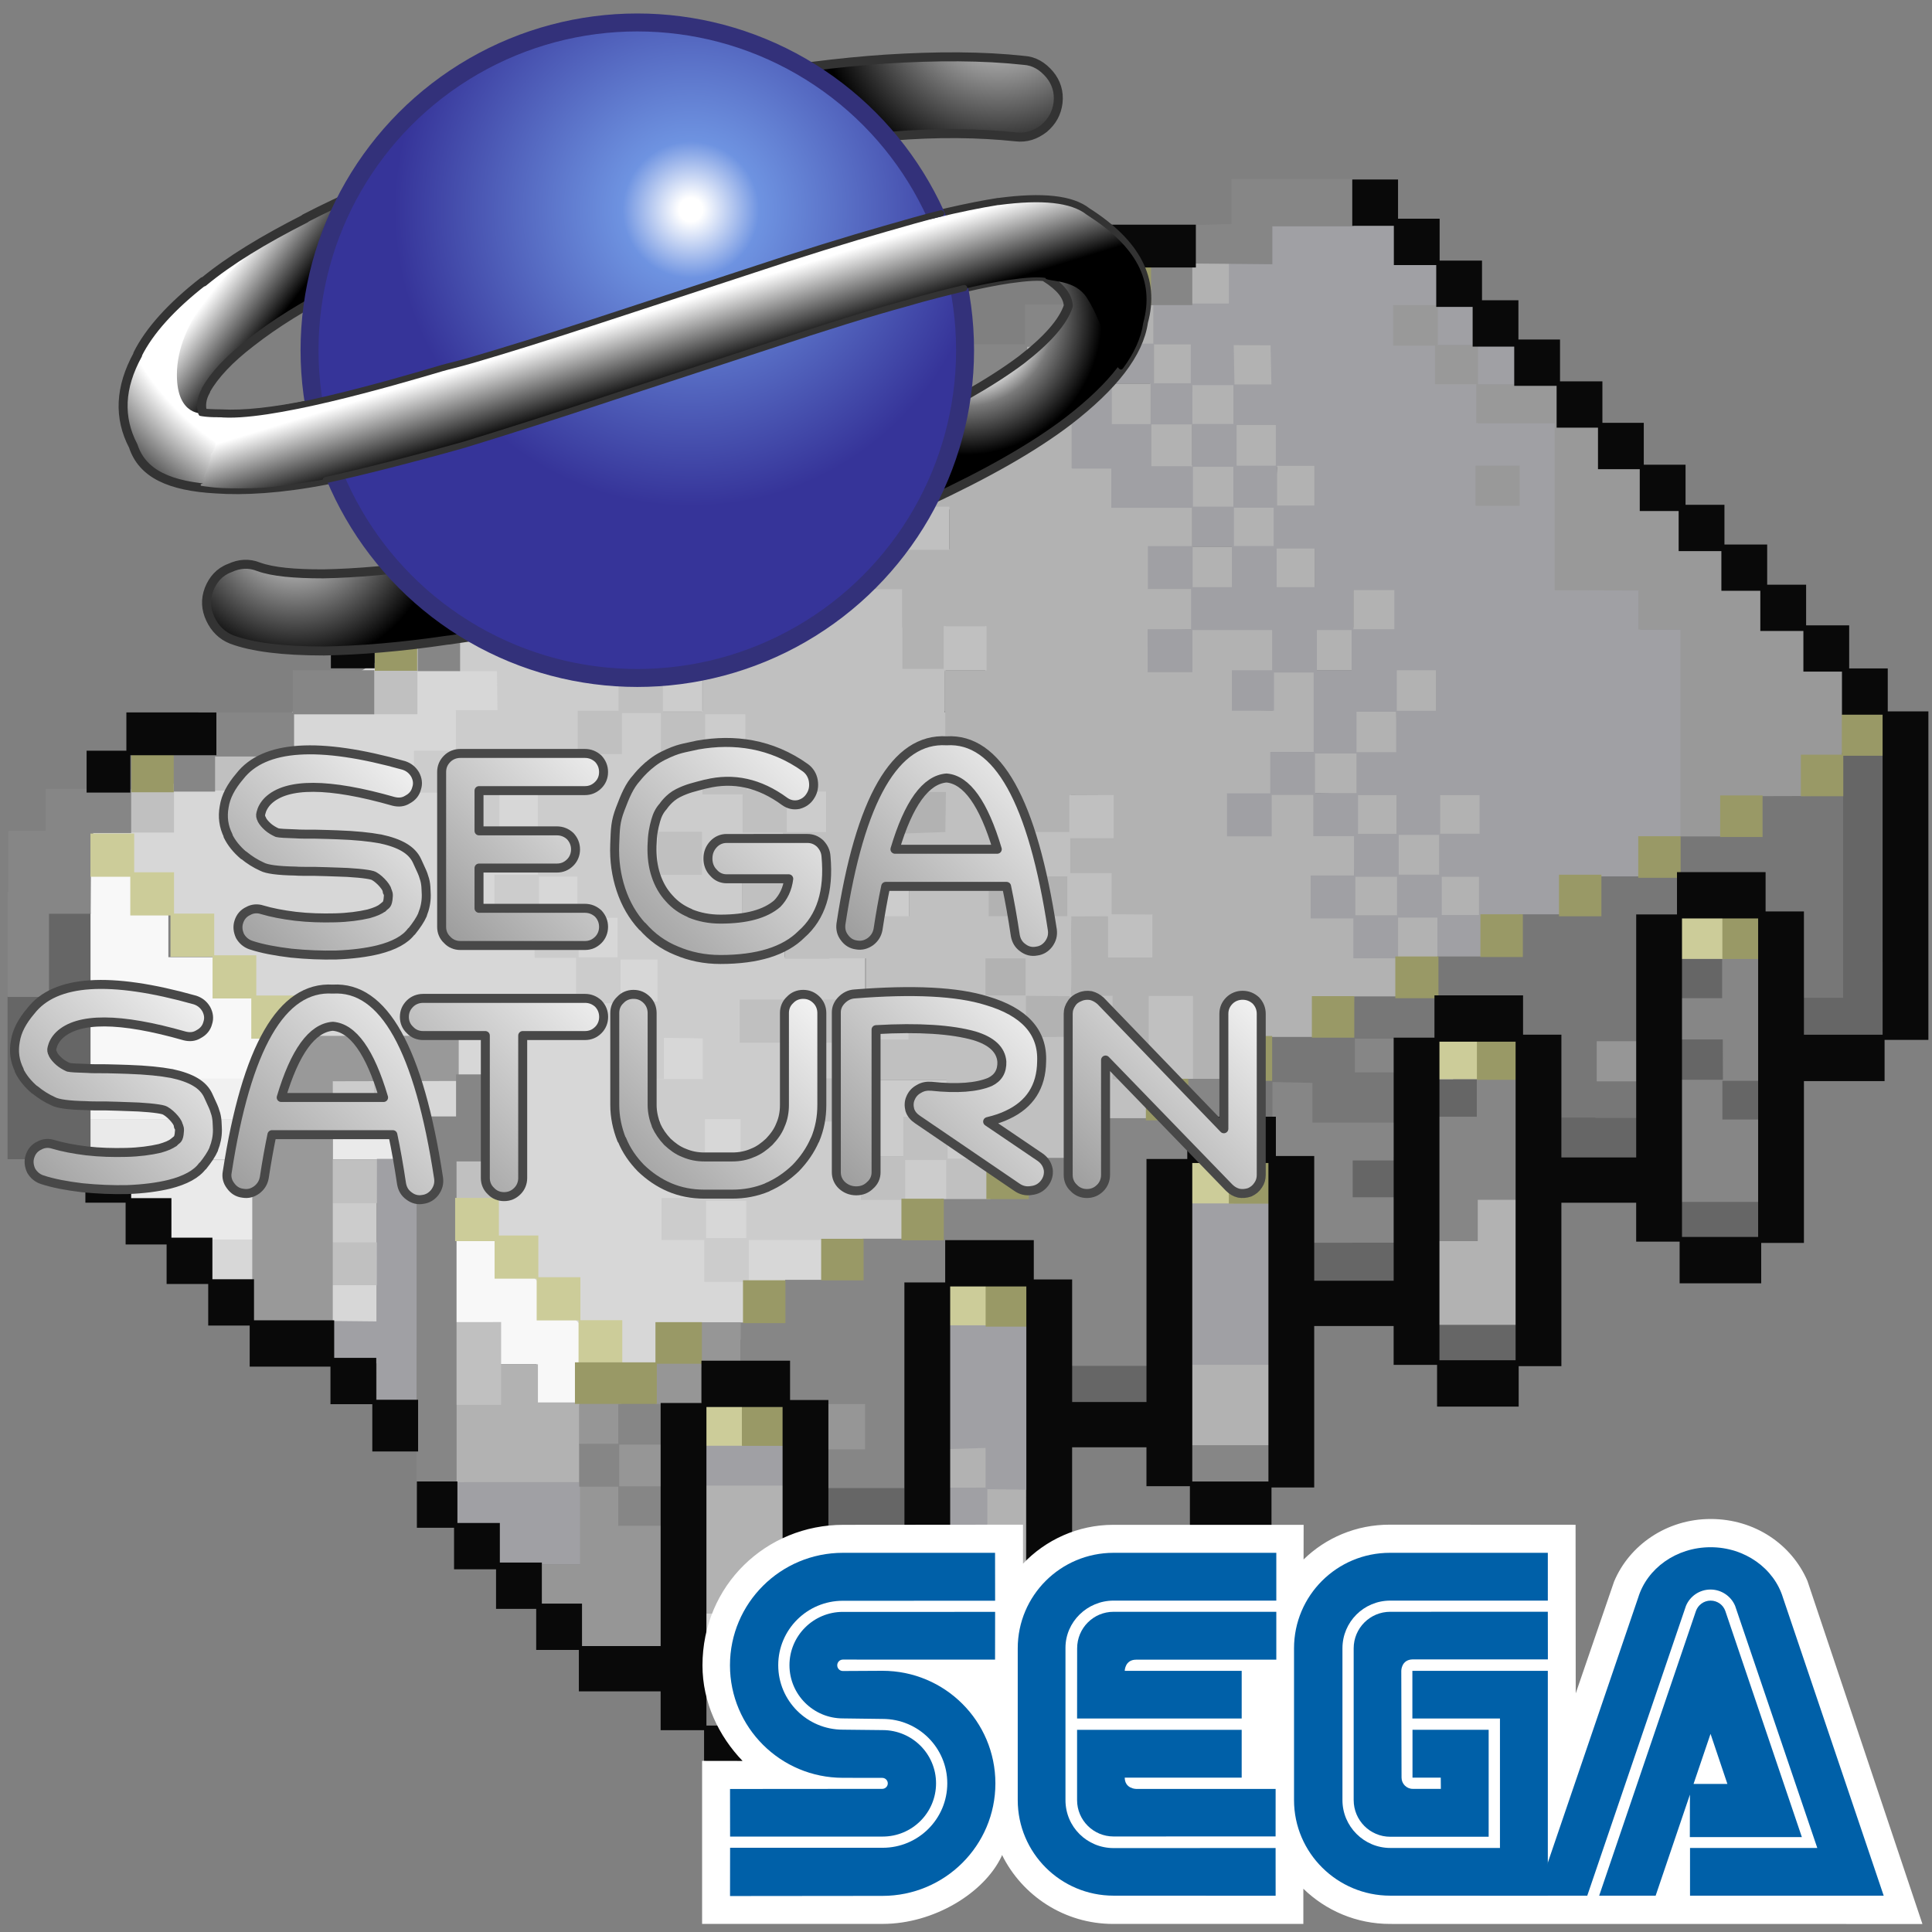 <?xml version="1.0" encoding="UTF-8" standalone="no"?>
<!-- Created with Inkscape (http://www.inkscape.org/) -->

<svg
   width="256mm"
   height="256mm"
   viewBox="0 0 256 256"
   version="1.1"
   id="svg1"
   inkscape:version="1.3.2 (091e20ef0f, 2023-11-25)"
   xml:space="preserve"
   sodipodi:docname="application-x-saturn-rom.svg"
   xmlns:inkscape="http://www.inkscape.org/namespaces/inkscape"
   xmlns:sodipodi="http://sodipodi.sourceforge.net/DTD/sodipodi-0.dtd"
   xmlns="http://www.w3.org/2000/svg"
   xmlns:svg="http://www.w3.org/2000/svg"
   xmlns:rdf="http://www.w3.org/1999/02/22-rdf-syntax-ns#"
   xmlns:cc="http://creativecommons.org/ns#"
   xmlns:dc="http://purl.org/dc/elements/1.1/"><rect x="0" y="0" width="256" height="256" fill="#808080" stroke="none"/><defs
     id="defs1"><linearGradient
       id="SVGID_SVGID_1__3"
       gradientUnits="userSpaceOnUse"
       x1="38.512"
       y1="155.321"
       x2="70.132"
       y2="123.702"
       gradientTransform="translate(-105,-99.64)">
<stop
   offset="0%"
   style="stop-color:rgb(153,153,153);stop-opacity: 1"
   id="stop1-1" />
<stop
   offset="98%"
   style="stop-color:rgb(243,243,243);stop-opacity: 1"
   id="stop2-5" />
</linearGradient><linearGradient
       id="SVGID_SVGID_2__4"
       gradientUnits="userSpaceOnUse"
       x1="4.421"
       y1="193.539"
       x2="36.638"
       y2="161.322"
       gradientTransform="translate(-105,-99.64)">
<stop
   offset="0%"
   style="stop-color:rgb(153,153,153);stop-opacity: 1"
   id="stop3-5" />
<stop
   offset="98%"
   style="stop-color:rgb(243,243,243);stop-opacity: 1"
   id="stop4-4" />
</linearGradient><linearGradient
       id="SVGID_SVGID_3__5"
       gradientUnits="userSpaceOnUse"
       x1="72.104"
       y1="152.644"
       x2="102.89"
       y2="121.857"
       gradientTransform="translate(-105,-99.64)">
<stop
   offset="0%"
   style="stop-color:rgb(153,153,153);stop-opacity: 1"
   id="stop5-7" />
<stop
   offset="98%"
   style="stop-color:rgb(243,243,243);stop-opacity: 1"
   id="stop6-6" />
</linearGradient><linearGradient
       id="SVGID_SVGID_4__6"
       gradientUnits="userSpaceOnUse"
       x1="101.378"
       y1="155.904"
       x2="135.266"
       y2="122.017"
       gradientTransform="translate(-105,-99.64)">
<stop
   offset="0%"
   style="stop-color:rgb(153,153,153);stop-opacity: 1"
   id="stop7-5" />
<stop
   offset="98%"
   style="stop-color:rgb(243,243,243);stop-opacity: 1"
   id="stop8-6" />
</linearGradient><linearGradient
       id="SVGID_SVGID_5__7"
       gradientUnits="userSpaceOnUse"
       x1="140.395"
       y1="157.215"
       x2="173.568"
       y2="124.043"
       gradientTransform="translate(-104.99,-99.64)">
<stop
   offset="0%"
   style="stop-color:rgb(153,153,153);stop-opacity: 1"
   id="stop9-9" />
<stop
   offset="98%"
   style="stop-color:rgb(243,243,243);stop-opacity: 1"
   id="stop10-3" />
</linearGradient><linearGradient
       id="SVGID_SVGID_6__8"
       gradientUnits="userSpaceOnUse"
       x1="41.523"
       y1="197.474"
       x2="76.366"
       y2="162.631"
       gradientTransform="translate(-105,-99.64)">
<stop
   offset="0%"
   style="stop-color:rgb(153,153,153);stop-opacity: 1"
   id="stop11-7" />
<stop
   offset="98%"
   style="stop-color:rgb(243,243,243);stop-opacity: 1"
   id="stop12-4" />
</linearGradient><linearGradient
       id="SVGID_SVGID_7__9"
       gradientUnits="userSpaceOnUse"
       x1="65.425"
       y1="189.634"
       x2="98"
       y2="157.059"
       gradientTransform="translate(-105,-99.64)">
<stop
   offset="0%"
   style="stop-color:rgb(153,153,153);stop-opacity: 1"
   id="stop13-5" />
<stop
   offset="98%"
   style="stop-color:rgb(243,243,243);stop-opacity: 1"
   id="stop14-2" />
</linearGradient><linearGradient
       id="SVGID_SVGID_8__10"
       gradientUnits="userSpaceOnUse"
       x1="99.466"
       y1="192.651"
       x2="132.399"
       y2="159.719"
       gradientTransform="translate(-105,-99.64)">
<stop
   offset="0%"
   style="stop-color:rgb(153,153,153);stop-opacity: 1"
   id="stop15-5" />
<stop
   offset="98%"
   style="stop-color:rgb(243,243,243);stop-opacity: 1"
   id="stop16-4" />
</linearGradient><linearGradient
       id="SVGID_SVGID_9__11"
       gradientUnits="userSpaceOnUse"
       x1="136.963"
       y1="194.11"
       x2="170.133"
       y2="160.94"
       gradientTransform="translate(-105,-99.64)">
<stop
   offset="0%"
   style="stop-color:rgb(153,153,153);stop-opacity: 1"
   id="stop17-7" />
<stop
   offset="98%"
   style="stop-color:rgb(243,243,243);stop-opacity: 1"
   id="stop18-4" />
</linearGradient><linearGradient
       id="SVGID_SVGID_10__12"
       gradientUnits="userSpaceOnUse"
       x1="173.21"
       y1="193.843"
       x2="205.428"
       y2="161.625"
       gradientTransform="translate(-105,-99.64)">
<stop
   offset="0%"
   style="stop-color:rgb(153,153,153);stop-opacity: 1"
   id="stop19-4" />
<stop
   offset="98%"
   style="stop-color:rgb(243,243,243);stop-opacity: 1"
   id="stop20-3" />
</linearGradient><radialGradient
       id="SVGID_SVGID_11__13"
       gradientUnits="userSpaceOnUse"
       cx="157.495"
       cy="52.96"
       r="22.196"
       fx="157.495"
       fy="52.96"
       gradientTransform="translate(-105,-99.64)">
<stop
   offset="43%"
   style="stop-color:rgb(255,255,255);stop-opacity: 1"
   id="stop21-0" />
<stop
   offset="64%"
   style="stop-color:rgb(122,122,122);stop-opacity: 1"
   id="stop22-7" />
<stop
   offset="99%"
   style="stop-color:rgb(0,0,0);stop-opacity: 1"
   id="stop23" />
</radialGradient><radialGradient
       id="SVGID_SVGID_12__14"
       gradientUnits="userSpaceOnUse"
       cx="50.105"
       cy="85.897"
       r="22.91"
       fx="50.105"
       fy="85.897"
       gradientTransform="translate(-105,-99.64)">
<stop
   offset="0%"
   style="stop-color:rgb(255,255,255);stop-opacity: 1"
   id="stop24" />
<stop
   offset="100%"
   style="stop-color:rgb(0,0,0);stop-opacity: 1"
   id="stop25" />
</radialGradient><radialGradient
       id="SVGID_SVGID_13__15"
       gradientUnits="userSpaceOnUse"
       cx="61.442"
       cy="37.691"
       r="52.493"
       fx="61.442"
       fy="37.691"
       gradientTransform="translate(-105,-99.64)">
<stop
   offset="81.28%"
   style="stop-color:rgb(255,255,255);stop-opacity: 1"
   id="stop26" />
<stop
   offset="100%"
   style="stop-color:rgb(87,87,87);stop-opacity: 1"
   id="stop27" />
</radialGradient><radialGradient
       id="SVGID_SVGID_14__16"
       gradientUnits="userSpaceOnUse"
       cx="162.868"
       cy="1.056"
       r="29.353"
       fx="162.868"
       fy="1.056"
       gradientTransform="translate(-104.99,-99.64)">
<stop
   offset="0%"
   style="stop-color:rgb(255,255,255);stop-opacity: 1"
   id="stop28-8" />
<stop
   offset="100%"
   style="stop-color:rgb(0,0,0);stop-opacity: 1"
   id="stop29-6" />
</radialGradient><linearGradient
       id="SVGID_SVGID_15__17"
       gradientUnits="userSpaceOnUse"
       x1="53.883"
       y1="44.714"
       x2="44.935"
       y2="37.913"
       gradientTransform="translate(-104.99,-99.64)">
<stop
   offset="0%"
   style="stop-color:rgb(0,0,0);stop-opacity: 1"
   id="stop30-8" />
<stop
   offset="100%"
   style="stop-color:rgb(255,255,255);stop-opacity: 1"
   id="stop31-8" />
</linearGradient><radialGradient
       id="SVGID_SVGID_16__18"
       gradientUnits="userSpaceOnUse"
       gradientTransform="translate(-105,-99.65)"
       cx="113.497"
       cy="35.63"
       r="47.61"
       fx="113.497"
       fy="35.63">
<stop
   offset="4%"
   style="stop-color:rgb(255,255,255);stop-opacity: 1"
   id="stop32-4" />
<stop
   offset="4%"
   style="stop-color:rgb(255,255,255);stop-opacity: 1"
   id="stop33-3" />
<stop
   offset="23%"
   style="stop-color:rgb(110,147,225);stop-opacity: 1"
   id="stop34-1" />
<stop
   offset="100%"
   style="stop-color:rgb(54,52,153);stop-opacity: 1"
   id="stop35-4" />
</radialGradient><linearGradient
       id="SVGID_SVGID_17__19"
       gradientUnits="userSpaceOnUse"
       x1="110.56"
       y1="63.437"
       x2="106.976"
       y2="51.73"
       gradientTransform="translate(-105,-99.64)">
<stop
   offset="0%"
   style="stop-color:rgb(0,0,0);stop-opacity: 1"
   id="stop36-9" />
<stop
   offset="98.93%"
   style="stop-color:rgb(255,255,255);stop-opacity: 1"
   id="stop37-2" />
</linearGradient></defs><sodipodi:namedview
     id="base"
     pagecolor="#ffffff"
     bordercolor="#000000"
     borderopacity="0.3"
     inkscape:pageopacity="0.0"
     inkscape:pageshadow="2"
     inkscape:zoom="0.98994949"
     inkscape:cx="505.07627"
     inkscape:cy="476.792"
     inkscape:document-units="mm"
     inkscape:showpageshadow="2"
     inkscape:pagecheckerboard="0"
     inkscape:deskcolor="#d1d1d1"
     inkscape:current-layer="svg1" /><g
     id="g12"
     style="display:inline"
     transform="matrix(1.044,0,0,1.044,-1.769,-18.104)"><path
       id="rect1"
       style="display:inline;fill:#f8f8f8;fill-opacity:1;stroke:none;stroke-width:0.278;stroke-linecap:square"
       d="m 12.923,128.206 v 26.147 h 25.977 v -5.634 h -5.078 v -4.744 h -4.945 v -5.145 h -5.813 v -5.679 h -4.677 v -4.944 z m 41.293,26.027 v 5.167 h 5.465 v -5.167 z m 5.229,20.408 v 11.072 h 5.103 v 4.772 h 5.244 v 5.198 h 5.465 V 184.609 h -5.244 v -5.197 h -5.103 v -4.772 z" /><path
       id="rect7"
       style="fill:#f1f1f1;stroke-width:0.544;stroke-linecap:square"
       d="m 12.923,154.231 h 20.899 v 5.166 H 12.923 Z" /><path
       id="rect8"
       style="fill:#eaeaea;stroke-width:0.544;stroke-linecap:square"
       d="m 12.923,159.376 h 20.899 v 5.166 H 12.923 Z" /><path
       id="rect9"
       style="fill:#eaeaea;stroke-width:0.391;stroke-linecap:square"
       d="m 43.917,159.329 h 10.788 v 5.166 H 43.917 Z" /><path
       id="rect10"
       style="fill:#eaeaea;stroke-width:0.469;stroke-linecap:square"
       d="m 18.262,164.573 h 15.56 v 5.166 H 18.262 Z" /><path
       id="rect11"
       style="fill:#eaeaea;stroke-width:0.387;stroke-linecap:square"
       d="m 23.27,169.581 h 10.552 v 5.166 H 23.27 Z" /><path
       id="rect12"
       style="display:inline;fill:#d7d7d7;fill-opacity:1;stroke:none;stroke-width:0.283;stroke-linecap:square"
       d="m 13.398,122.996 43.116,-25.896 14.215,1.481 39.301,69.035 -3.828,6.573 0.047,5.849 -19.702,13.74 -6.375,-3.447 -15.91,-16.068 -9.915,-15.047 -15.219,-10.496 -7.302,-6.996 z m 14.785,51.73 v 5.166 h 5.639 v -5.166 z m 15.686,5.197 v 5.166 h 5.638 v -5.166 z m 15.813,-26.072 5.055,0.011 -0.094,20.622 z m 31.278,68.167 v 10.175 h 10.198 v -10.175 z"
       sodipodi:nodetypes="cccccccccccccccccccccccccccccccc" /><path
       id="rect22"
       style="display:inline;fill:#cccccc;fill-opacity:1;stroke:none;stroke-width:0.265;stroke-linecap:square"
       d="m 80.169,86.519 v 5.329 h 5.646 V 86.519 Z m 5.292,5.556 v 5.141 h -9.967 v -5.441 h -5.646 v 5.441 h -9.832 l -0.094,5.309 h 4.852 l 0.059,4.96 h -5.283 v 5.13 h -5.314 v 5.329 h 5.188 v 5.236 h 5.646 v -5.2 h 4.879 v 5.189 l 0.016,5.182 h -5.511 v 5.329 h 5.032 l 0.067,5.228 h 5.258 v 4.82 h -5.289 v 5.328 h 5.646 v -4.387 h 5.142 v 4.261 h -0.004 v 5.328 h 5.646 v -5.197 l 10.186,0.15 -0.267,-4.704 h 5.201 v 4.622 H 90.889 v 5.161 H 80.313 v 5.095 h 5.212 v 4.698 h 5.395 v 5.308 h -5.261 v 5.328 h 5.422 v 5.317 h 5.646 v -5.317 h 19.732 v -4.958 h 5.495 v -5.154 h 5.575 v -5.329 h -5.608 v -4.882 h -10.553 v -4.931 h 5.668 v -5.329 h -5.527 v -5.316 H 101.267 v -5.029 h -5.341 v -5.265 h 5.107 v 5.247 h 5.646 v -5.328 h -5.535 v -4.948 h 5.431 v -5.73 h -5.311 v -5.178 h -4.825 v -5.035 H 90.842 v -5.124 h 5.556 V 97.102 H 91.307 V 92.075 Z m 0.197,5.329 h 5.094 v 4.933 h -5.094 z m -5.189,5.074 h 4.727 v 5.082 H 80.469 Z m -4.985,5.15 h 4.71 v 5.199 h -5.109 v 5.014 h -4.945 v -5.026 h 5.344 z m 10.356,0.038 h 4.953 v 5.16 h -4.953 z m -26.319,5.148 h 4.973 v 5.037 h -4.973 z m 31.601,0.069 h 4.497 l -8.079,5.382 3.582,-0.425 z m 20.334,15.619 v 5.329 h 5.646 v -5.329 z m -41.357,0.1 h 4.873 v 4.976 h -4.873 z m 5.033,5.227 h 4.945 v 5.011 h -4.945 z m 5.325,5.292 h 4.692 v 5.333 h -4.692 z m 26.26,5.388 h 4.554 v 4.622 H 106.717 Z m -62.851,9.573 v 5.328 h 5.646 v -5.328 z m 62.974,0.378 h 4.224 v 4.867 h -4.224 z m -15.669,4.927 h 4.522 v 4.456 h -4.522 z m 25.302,0.056 h 5.411 v 4.756 h -5.575 v 5.195 h -5.177 v -5.239 h 5.341 z m -25.168,10.297 h 5.109 v 4.737 h -5.109 z m -47.45,0.205 v 5.329 h 5.646 v -5.329 z"
       sodipodi:nodetypes="cccccccccccccccccccccccccccccccccccccccccccccccccccccccccccccccccccccccccccccccccccccccccccccccccccccccccccccccccccccccccccccccccccccccccccccccccccccccccccccccccccccccccccccccccccccccccccccc" /><path
       id="rect26"
       style="display:inline;fill:#b2b2b2;fill-opacity:1;stroke:none;stroke-width:0.236;stroke-linecap:square"
       d="m 152.825,50.688 v 5.5 h 5.146 v -5.5 z m -10.596,5.342 v 4.955 h -10.258 v 5.233 h -9.753 v 5.055 h -10.781 v 5.494 h -10.687 l 0.367,5.048 9.573,0.167 v 5.066 h -4.602 v 5.146 h 10.047 v 4.66 h 0.016 v 5.229 h -5.523 v 5.514 h 5.762 v -5.035 h 5.177 v 5.039 h 0.048 v 5.2 h 5.601 v 5.373 0.053 5.188 l 10.297,0.033 0.139,-5.198 5.351,0.024 v 5.301 l -5.47,-0.117 -0.046,4.969 -10.338,0.109 -0.05,5.155 10.401,0.05 0.025,4.928 h -0.035 v 4.985 h -5.434 v -5.021 h -5.369 v 5.146 h 5.146 v 5.238 h 5.72 v -5.177 h 4.829 v 10.569 l 44.934,12.124 -3.213,-32.932 h 5.336 v -5.146 h -5.036 v -5.153 h 5.15 v -5.43 h -5.665 v 5.386 h -4.895 v -5.339 l -4.991,0.209 -0.042,-5.143 5.059,-0.084 -0.109,-5.261 h 5.091 v -5.43 h -5.263 v 5.077 h -5.091 v 5.274 h -5.187 v -10.16 h 5.236 v -5.096 h 5.03 v -5.43 h -5.263 v 5.097 h -5.03 v 5.375 h -5.002 v -5.417 l -10.437,0.346 -0.008,5.243 10.212,0.116 v 4.886 l -4.959,-0.106 -0.047,-5.184 -10.699,0.224 -0.095,-5.117 5.581,-0.105 0.05,-5.219 h -5.583 v -4.904 h 5.471 v 4.902 l 5.397,0.165 v -5.094 h 4.993 v 5.094 h 5.263 V 86.747 h -5.157 v -4.922 h 5.136 v -5.43 h -4.524 v -5.175 h -5.94 v 5.164 h -5.084 v -5.168 h 5.529 v -4.98 h 4.626 v -5.146 h -5.146 v 4.98 h -4.922 v -5.06 h -4.961 v -4.98 z m 0.234,5.146 h 5.175 v 4.88 h -5.175 z m 5.384,4.98 h 4.974 v 4.979 h -4.974 z m -9.825,0.109 h 4.278 v 4.938 h 5.442 v 5.363 h 5.093 v 5.212 h -10.055 V 76.767 h -4.757 v -5.494 h -0.001 z m 20.219,10.362 h 5.583 l -0.535,5.027 h -5.049 z m -5.226,5.164 h 5.14 v 4.957 h -5.14 z m -36.562,0.192 h 5.747 v 5.066 h -5.747 z m 5.273,14.871 h 5.011 v 5.601 h -5.011 z m 41.255,15.947 h 5.444 v 5.071 h -5.444 z m -46.809,4.934 v 5.514 h 5.762 v -5.514 z m 52.43,0.257 5.312,0.192 -0.401,5.06 -15.701,0.226 v -5.242 h 5.126 v 5.535 h 5.664 z m 5.195,5.653 4.945,-0.083 v 4.893 h -5.169 z m -36.153,4.869 h 5.044 v 4.98 l 5.189,-0.067 -0.017,5.579 25.884,-0.019 -0.099,-5.149 5.093,-0.236 v 5.067 l -36.146,0.05 0.084,-5.289 h -5.031 z m 30.6,0 h 5.273 v 4.945 h -5.273 z m 10.878,0.174 h 4.952 v 4.869 l -4.609,0.047 z m -20.951,25.759 v -5.146 z m 31.007,14.886 v 5.386 h -4.933 v 11.016 h 5.146 v -0.011 h 4.933 v -16.391 z M 64.823,190.5 v 4.835 h -5.219 v 10.759 H 75.24 V 195.335 H 69.969 V 190.5 Z m 88.163,0 v 10.816 h 10.06 V 190.5 Z m -31.221,10.526 v 5.146 h 4.989 v 4.681 h -4.985 v 5.477 h 10.107 l 0.024,-10.216 h -4.989 v -5.089 z m -31.016,4.819 V 222.142 h 4.917 v 4.479 h 5.497 v -20.832 z"
       sodipodi:nodetypes="cccccccccccccccccccccccccccccccccccccccccccccccccccccccccccccccccccccccccccccccccccccccccccccccccccccccccccccccccccccccccccccccccccccccccccccccccccccccccccccccccccccccccccccccccccccccccccccccccccccccccccccccccccccccccccccccccccccccccccccccccccccccccccccccccccccccccc" /><path
       id="rect18"
       style="display:inline;fill:#c0c0c0;fill-opacity:1;stroke:none;stroke-width:0.283;stroke-linecap:square"
       d="m 90.644,81.643 v 4.913 h -5.268 v 5.245 h -10.275 v 5.622 h 10.512 v -5.25 h 5.546 v 4.938 h 5.236 v 5.178 h -5.118 v -5.112 h -5.622 v 5.197 h -5.452 v 5.188 h -5.197 v 5.481 h 5.622 v -5.188 h 4.946 v 5.311 h 5.273 v 4.999 h 5.093 v 4.866 h 5.122 v 5.415 h -5.159 v 5.48 h 5.383 v 5.049 h 0.051 v 0.054 h 5.622 v -0.054 h 4.627 v 5.222 h 5.444 v 5.077 h -5.242 v -5.076 h -5.622 v 5.481 h 5.304 v 4.526 h -5.304 v 5.48 h 5.622 v -5.311 h 10.022 v 4.715 h -5.467 v 5.075 h -5.386 v 5.48 h 5.622 v -5.074 h 5.211 v 5.296 h 5.622 v -5.292 h 10.19 v -5.292 h 10.087 v -4.814 h 5.42 V 143.744 h -5.622 v 10.603 h -4.589 v -5.02 h 0.006 v -5.611 l -5.296,0.012 c 0.175,-3.298 -0.056,-6.716 0.065,-10.076 l 4.653,-0.017 v 5.234 h 5.622 v -5.48 h -5.172 v -5.234 h -5.238 v -4.427 h 5.503 v -5.481 h -5.622 v 4.693 H 127.304 v -10.173 h -0.011 v -0.067 h -5.621 v -4.945 h -0.118 v -5.321 h 5.352 v -5.622 h -5.434 V 102.232 h -5.244 v -5.222 h -0.04 v -4.883 h -9.937 v -5.004 h 4.994 v -5.48 z m 25.348,0 v 5.48 h 6.189 V 81.643 Z M 96.582,102.332 v 0.042 z m -47.532,0.075 v 5.581 h 5.622 v -5.581 z m 36.774,0.252 h 5.039 v 5.027 h -5.039 z m 5.372,5.338 h 5.103 v 4.688 h -5.103 z m -62.519,4.721 v 4.961 h 5.622 v -4.961 z m 67.792,0.142 h 4.776 v 4.692 h -4.776 z m -78.311,4.671 v 5.481 h 5.622 v -5.481 z m 83.404,0.276 h 4.989 v 5.136 h -4.989 z m 14.887,0.047 5.302,0.012 -0.071,5.077 -5.314,0.189 z m -31.282,5.046 v 5.481 h 5.622 v -5.481 z m 16.357,5.665 h 4.285 v 4.985 h -4.285 z m 9.907,0 h 5.673 v 5.056 h -5.673 z m 15.75,0 h 9.97 v 5.056 h -9.97 z m -0.408,10.411 h 5.087 v 4.755 l 5.615,0.041 0.006,5.149 -5.568,0.083 v -5.321 h -5.139 z m -31.193,5.223 v 5.481 h 5.622 v -5.481 z m -46.419,9.928 v 5.166 h 5.638 v -5.166 z m 72.802,5.158 h 5.427 v 5.103 h -5.427 z m -78.33,5.21 v 5.551 h 6.061 v -5.551 z m 15.435,0 v 5.551 h 5.828 v -5.551 z m -15.293,10.516 v 5.45 h 5.828 v -5.45 z m 15.694,10.131 v 10.495 h 5.828 V 185.14 Z"
       sodipodi:nodetypes="ccccccccccccccccccccccccccccccccccccccccccccccccccccccccccccccccccccccccccccccccccccccccccccccccccccccccccccccccccccccccccccccccccccccccccccccccccccccccccccccccccccccccccccccccccccccccccccccccccccccccccccccccccccccccccccccc" /><path
       id="rect39-27-4"
       style="display:inline;fill:#a0a0a4;fill-opacity:1;stroke:none;stroke-width:0.725;stroke-linecap:square"
       d="M 163.084,45.876 V 50.711 h -5.421 v 5.158 h -9.585 v 5.08 h -5.639 v 4.872 h -4.735 v 10.959 h 0.066 v 0.037 h 4.969 v 4.97 h 10.254 v 4.859 h -5.605 v 5.456 h 5.479 v 5.101 h -5.512 v 5.456 h 5.676 v -5.345 h 10.127 v 5.095 h -5.111 v 5.135 h 5.341 v -4.851 h 5.033 v 10.091 h -5.503 v 5.247 h -5.495 v 5.456 h 5.676 v -5.248 h 5.278 v 5.22 h 5.169 v 4.996 h -5.503 v 5.456 h 5.42 v 5.052 h 5.676 v -5.155 h 4.993 v 5.122 h 5.676 v -5.374 H 199.84 v -4.972 h 9.863 v -4.857 h 5.772 v -5.651 h -0.062 v -5.266 h -0.047 l -0.072,-15.603 h -5.454 v -5.052 h -10.294 v -5.606 h -0.074 v -5.046 h -0.112 v -5.033 h 5.1e-4 v -5.456 h -10.073 v -4.68 l 4.64,-0.142 v -5.024 h -5.227 l 0.402,4.782 h -4.917 v -4.786 h 4.803 v -5.103 h -4.802 V 50.711 h -5.537 v -4.835 z m 20.991,10.291 v 4.867 l -5.197,0.033 v -4.666 z m -35.91,4.838 h 4.666 v 4.977 h -4.666 z m 10.112,0.134 5.232,0.025 -0.549,0.004 0.1,4.969 h -4.683 z m -15.464,4.912 h 4.912 v 5.111 h -4.912 z m 10.221,0.167 h 5.201 V 71.153 H 153.032 Z m -5.21,5 h 5.162 v 5.33 h -5.162 z m 10.822,0.058 h 4.972 v 5.169 h -4.972 z m 5.142,5.192 h 4.721 v 5.033 h -4.721 z m 25.374,0.165 h 5.155 v 4.749 h -5.155 z m -36.058,-0.04 h 5.134 v 5.048 h -5.134 z m 5.199,5.187 h 5.063 v 4.864 h -5.063 z m -5.237,4.964 h 4.982 v 5.112 h -4.982 z m 10.657,0.213 h 4.824 v 4.899 h -4.824 z m 9.755,5.28 h 5.196 v 4.968 h -5.196 z m -4.644,5.075 h 4.406 v 5.095 h -4.406 z m 10.146,5.098 h 5.012 v 5.143 h -5.012 z m -5.116,5.265 h 5.026 v 5.133 h -5.026 z m -5.269,5.299 h 5.264 v 5.027 h -5.264 z m 5.459,5.289 h 4.941 v 4.905 h -4.941 z m 10.428,0 h 5.004 v 4.899 h -5.004 z m -5.259,5.046 h 5.153 v 5.042 h -5.153 z m 5.456,5.309 h 4.728 v 4.855 h -4.728 z m -10.959,0.006 h 5.283 v 4.882 h -5.283 z m -124.187,35.795 -0.014,20.634 -5.662,-0.056 -0.002,5.24 5.656,0.137 -0.007,4.919 5.063,0.012 0.134,-30.886 z m 113.518,5.27 -10.099,0.005 v 20.872 h 10.099 z m -30.885,15.663 -10.387,-0.062 0.132,15.97 4.876,-0.146 v 5.035 l -5.032,0.004 v 4.872 h 5.254 v -4.677 l 5.181,0.067 z m -30.984,15.401 -10.431,0.005 v 5.139 h 10.431 z m -25.658,4.7 -15.952,0.004 v 5.54 h 5.448 l -0.075,4.914 h 10.555 z"
       sodipodi:nodetypes="cccccccccccccccccccccccccccccccccccccccccccccccccccccccccccccccccccccccccccccccccccccccccccccccccccccccccccccccccccccccccccccccccccccccccccccccccccccccccccccccccccccccccccccccccccccccccccccccccccccccccccccccccccccccccccccccccccccccccccccccc" /><path
       id="path1"
       style="display:inline;fill:#999999;fill-opacity:1;stroke:none;stroke-width:0.725;stroke-linecap:square"
       d="m 184.185,56.067 -5.676,0.004 v 5.139 h 5.312 v 4.896 h 5.244 v 4.937 h 9.95 v 21.211 l 10.624,0.033 v 4.944 h 5.345 v 26.594 h 5.211 v -5.028 l 10.591,-0.067 v -5.412 h 4.811 V 102.303 l -4.811,0.008 v -4.952 l -5.345,0.016 V 92.147 l -5.245,0.02 v -5.466 l -4.944,0.029 V 81.79 l -5.179,0.013 v -4.958 l -5.446,0.012 v -6.025 l -5.284,0.017 V 66.098 l -10.063,0.004 v -4.942 l -5.095,0.004 z m 10.387,20.377 -5.612,0.005 v 5.081 h 5.612 z m -134.659,72.364 -20.889,0.004 v 5.773 l 20.889,-0.046 z m -15.982,4.906 -10.219,0.004 v 31.465 l 10.219,-0.046 z"
       sodipodi:nodetypes="cccccccccccccccccccccccccccccccccccccccccccccccccccc" /><path
       id="rect51"
       style="display:inline;fill:#666666;fill-opacity:1;stroke:none;stroke-width:0.265;stroke-linecap:square"
       d="m 235.482,112.864 v 30.833 h -5.449 v 5.109 h 10.61 l 0.304,-35.941 z M 7.818,133.167 v 10.575 H 2.653 v 20.725 h 5.165 v 0.001 h 5.365 v -31.301 z m 207.255,5.615 v 5.392 h 5.365 v -5.392 z m -0.048,10.25 v 5.593 h 5.061 v 4.927 h 5.365 v -5.109 h -5.062 v -5.412 z m -30.946,5.295 v 4.944 h 5.175 v -4.944 z m 15.776,4.383 v 6.144 h 9.935 v -6.144 z m -26.544,5.86 v 4.958 h 5.365 v -4.958 z m 41.025,5.254 v 4.708 h 11.011 v -4.708 z m -30.082,15.667 v 4.708 h 10.042 v -4.708 z m -77.833,20.67 v 5.038 h 10.042 v -5.038 z m 62.016,-31.116 v 4.992 h 10.36 v -4.992 z m -31.137,15.635 v 4.708 h 10.042 v -4.708 z"
       sodipodi:nodetypes="cccccccccccccccccccccccccccccccccccccccccccccccccccccccccccccccccccccc" /><path
       id="rect52"
       style="display:inline;fill:#969696;fill-opacity:1;stroke:none;stroke-width:0.265;stroke-linecap:square"
       d="m 204.245,149.317 v 5.386 h 5.362 v -5.386 z M 90.62,185.162 v 5.17 h -5.683 v 5.263 h 5.808 v -5.004 h 4.954 v -5.43 z M 75.194,195.343 v 5.386 h 5.017 v 5.018 h -4.904 v 10.162 h -5.532 v 5.453 h 5.532 v 5.17 h 5.079 v -0.244 h 5.31 l 0.019,-25.667 H 80.556 v -5.278 z m 31.23,-0.374 v 6.378 h 5.362 v -6.378 z"
       sodipodi:nodetypes="cccccccccccccccccccccccccccccccccccc" /><path
       id="rect48"
       style="display:inline;fill:#868686;fill-opacity:1;stroke:none;stroke-width:0.425;stroke-linecap:square"
       d="m 157.994,40.065 v 5.705 l -4.97,0.134 v 4.821 h -5.339 v 5.339 h 5.339 v -5.28 l 10.158,0.095 V 46.066 h 10.309 v -6.001 z m -26.184,15.913 v 5.065 h -9.576 v 5.094 h -5.165 V 71.524 h 5.386 v -5.094 h 9.608 v -5.066 h 10.472 V 55.978 Z M 100.753,71.577 v 4.952 h -9.966 v 4.885 h -5.31 v 5.269 h 5.637 v -4.902 h 10.004 v -4.819 h 10.5 V 71.577 Z M 69.768,86.583 v 5.28 h -9.717 v 5.276 h -5.347 v 5.386 h 5.386 v -5.277 h 9.812 V 91.969 H 80.266 V 86.583 Z M 38.873,102.408 v 5.353 h -9.976 v 4.94 h -5.183 v 5.111 h 5.279 v -4.456 h 10.026 v -5.353 H 49.195 v -5.595 z m -31.385,15.064 v 5.313 H 2.759 v 4.933 h -0.009 v 2.816 h -0.095 v 13.343 h 5.259 v -10.564 h 5.292 l 0.057,-10.246 h 5.082 v -5.595 z M 220.267,137.978 v 6.054 h -5.558 l 0.095,5.236 h 5.558 l 0.024,5.118 h -5.961 v 15.501 h 10.953 v -10.455 h -5.078 v -4.913 h 5.145 v -16.541 z m -46.653,10.661 v 4.914 h 5.198 v -4.914 z M 59.578,153.704 v 5.339 h -5.008 v 47.004 h 5.07 v -41.301 h 5.292 V 153.704 Z m 129.552,0.652 v 4.725 h -5.056 v 15.785 h 5.177 v -5.245 h 5.055 v -15.265 z m -36.947,-0.092 v 4.996 h -9.866 v 5.028 l -10.254,0.017 v 5.214 h -10.946 v 5.037 h -9.956 v 5.221 h -9.826 v 5.41 h -5.66 v 5.324 h 5.367 v 5.037 h 10.451 v 5.745 h -5.084 v 4.914 h 10.206 l -0.016,-25.792 h 5.277 v -5.557 h 10.312 v 4.909 h 5.182 v 10.917 h 9.975 v -10.917 h 0.152 v -4.913 h -0.038 v -5.263 h -0.016 v -4.852 h 5.412 v -5.309 h 5.061 v -5.164 z m 10.956,0.287 v 9.558 h 5.158 v 0.504 h -0.002 V 175.072 h 5.085 v -0.009 h 5.25 v -5.766 h -5.25 v -4.67 h 5.243 v -4.914 h -10.286 v -5.163 z M 80.169,195.527 v 5.166 h 5.532 l 0.118,-5.166 z m -4.964,5.065 v 5.438 h 4.964 v 4.968 h 5.579 v -5.013 h -5.459 v -5.393 z m 77.75,0.174 v 5.013 h 10.122 v -5.013 z m -31.115,15.531 v 5.013 h 10.28 v -5.013 z M 90.988,231.976 v 5.013 h 10.289 v -5.013 z"
       sodipodi:nodetypes="ccccccccccccccccccccccccccccccccccccccccccccccccccccccccccccccccccccccccccccccccccccccccccccccccccccccccccccccccccccccccccccccccccccccccccccccccccccccccccccccccccccccccccccccccccccccccccccccccccccccccccccc" /><path
       id="rect53"
       style="display:inline;fill:#777777;fill-opacity:1;stroke:none;stroke-width:0.265;stroke-linecap:square"
       d="m 225.33,118.388 v 5.114 h -10.428 v 5.083 h -10.02 v 4.973 h -0.053 v -0.095 h -4.942 v -0.075 h -5.381 v 5.349 h -10.376 l 0.047,5.065 h -10.63 l -0.047,5.15 h -10.909 v 5.334 h -4.781 v 5.188 l 5.381,-0.106 v -4.696 l 5.074,0.106 v 5.041 h 10.389 v -6.368 h -4.989 v -4.284 h 10.744 v -5.076 h 10.097 v 4.715 h 5.32 v 10.375 h 4.356 v 0.048 h 5.381 v -4.641 h -5.21 v -5.096 h 5.315 v -15.872 h 5.509 v -4.908 h 10.153 v 4.441 h 4.916 v 10.827 h 5.381 v -25.621 z"
       sodipodi:nodetypes="ccccccccccccccccccccccccccccccccccccccccccccccccccc" /><path
       id="rect54"
       style="display:inline;fill:#cccc99;fill-opacity:1;stroke:none;stroke-width:0.265;stroke-linecap:square"
       d="m 13.174,123.137 v 5.481 h 5.056 v 4.914 h 5.103 v 5.244 h 5.339 v 5.292 h 4.914 v 5.103 h 5.551 v -5.48 h -4.913 v -5.103 h -5.339 v -5.292 h -5.103 v -5.244 h -5.056 v -4.914 z m 201.847,10.431 v 5.48 h 5.552 v -5.48 z m -30.948,15.259 v 5.481 h 5.552 v -5.481 z m -31.306,15.771 v 5.48 h 5.551 v -5.48 z m -93.306,4.783 v 5.481 h 5.008 v 4.772 h 5.339 v 5.292 h 5.315 v 5.457 h 5.552 v -5.48 h -5.315 v -5.457 h -5.339 v -5.292 h -5.008 v -4.772 z m 62.431,10.688 v 5.48 h 5.552 v -5.48 z m -31.194,15.289 v 5.481 h 5.351 v -5.481 z"
       sodipodi:nodetypes="ccccccccccccccccccccccccccccccccccccccccccccccccccccccccccccccc" /><path
       id="rect53-4"
       style="display:inline;fill:#999966;fill-opacity:1;stroke:none;stroke-width:0.379;stroke-linecap:square"
       d="m 142.783,50.89 v 5.276 h 5.381 V 50.89 Z M 111.908,66.464 v 5.275 h 5.853 v -5.275 z m -31.369,15.081 v 5.275 h 5.381 v -5.275 z M 49.644,97.323 v 5.276 h 5.381 v -5.276 z m 186.194,10.779 v 5.143 h -5.197 v 5.275 h 5.381 v -5.143 h 5.197 v -5.275 z m -217.098,4.637 v 5.275 h 5.381 v -5.275 z m 201.658,5.677 v 5.275 h 5.381 v -5.275 z m -10.397,5.176 v 5.275 h 5.381 v -5.275 z m -10.061,4.885 v 5.275 h 5.381 v -5.275 z m -9.969,5.02 v 5.429 h 5.381 v -5.429 z m 30.705,0.214 v 5.464 h 5.381 V 133.711 Z m -41.51,5.141 v 5.299 h 5.475 v -5.299 z m -10.59,5.035 v 5.276 h 5.381 v -5.276 z m -10.422,5.061 v 5.689 h 5.381 v -5.689 z m 31.369,0.019 v 5.543 h 5.381 v -5.543 z m -42.016,5.414 v 5.275 h 5.381 v -5.275 z m -9.959,4.999 v 5.309 h 5.381 v -5.309 z m -10.286,4.997 v 5.276 h 5.381 v -5.276 z m 30.775,0.341 v 5.509 h 5.381 v -5.509 z m -41.556,4.881 v 5.276 h 5.381 v -5.276 z m -10.185,5.092 v 5.275 h 5.381 v -5.275 z m -9.923,5.262 v 5.441 h 5.381 v -5.441 z m 30.797,0.208 v 5.677 h 5.381 v -5.677 z m -41.909,5.11 v 5.097 H 75.045 v 5.275 h 10.392 v -5.096 h 5.721 v -5.276 z m 10.972,10.207 v 5.488 h 5.481 v -5.488 z"
       transform="translate(-0.378,-0.118)"
       sodipodi:nodetypes="ccccccccccccccccccccccccccccccccccccccccccccccccccccccccccccccccccccccccccccccccccccccccccccccccccccccccccccccccccccccccccccccccccccc" /><path
       id="rect63"
       style="fill:#090909;fill-opacity:1;stroke:none;stroke-width:0.265;stroke-linecap:square"
       d="m 173.324,40.124 v 5.88 h 5.279 v 4.978 h 5.378 v 5.312 h 4.622 v 5.038 h 5.279 v 4.978 h 5.378 v 5.312 h 5.252 v 5.266 h 5.301 v 5.315 h 4.937 v 5.084 h 5.424 v 5.036 h 4.941 v 5.103 h 5.466 v 5.158 h 4.896 v 5.467 h 5.158 v 40.62 h -9.985 v -15.651 h -4.866 v -4.989 h -11.246 v 5.367 h -5.178 v 30.848 h -9.492 v -15.582 h -4.866 v -4.989 h -11.246 v 5.367 h -5.178 v 30.848 h -10.081 v -15.829 h -4.867 v -4.989 h -11.246 v 5.367 h -5.178 v 30.848 h -9.435 v -15.556 h -4.867 v -4.989 h -11.246 v 5.368 h -5.178 v 30.847 h -9.645 v -15.924 h -4.866 v -4.989 H 90.721 v 5.367 h -5.178 v 30.848 H 75.563 v -5.388 H 70.466 v -5.21 h -5.33 v -5.022 h -5.386 v -5.273 H 54.605 v 5.88 h 4.718 v 5.273 h 5.33 v 5.021 h 5.096 v 5.211 h 5.414 v 5.254 h 10.379 v 4.933 h 5.513 v 5.293 h 10.357 v -5.127 h 5.421 v -20.401 h 9.645 v 4.933 h 5.513 v 5.294 h 10.356 v -5.127 h 5.421 v -20.769 h 9.435 v 4.933 h 5.514 v 5.294 h 10.356 v -5.127 h 5.421 v -20.496 h 10.081 v 4.933 h 5.513 v 5.293 h 10.357 v -5.127 h 5.421 v -20.742 h 9.492 v 4.933 h 5.514 v 5.294 h 10.356 v -5.127 h 5.421 v -20.54 h 10.237 v -5.232 h 5.561 v -41.694 h -5.158 v -5.453 h -4.896 v -5.467 h -5.466 v -5.158 h -4.941 v -5.103 h -5.424 v -5.037 h -4.937 V 76.323 h -5.301 v -5.315 h -5.252 v -5.266 h -5.379 v -5.312 h -5.279 v -4.978 h -4.622 V 50.413 h -5.378 v -5.312 h -5.279 v -4.978 z m -31.276,5.735 v 4.857 h -5.047 v 5.313 h 5.553 v -4.739 h 10.92 V 45.859 Z M 111.077,61.025 V 65.883 h -5.047 v 5.833 h 5.554 v -5.259 h 10.919 V 61.025 Z M 80.008,76.36 v 4.858 h -5.047 v 5.407 h 5.305 V 81.566 L 91.433,81.519 V 76.36 Z M 48.737,91.995 v 4.857 H 43.69 v 5.313 h 5.553 V 97.426 H 60.163 V 91.995 Z M 17.734,107.764 v 4.858 h -5.047 v 5.313 h 5.553 v -4.739 H 29.159 v -5.431 z m 197.44,26.146 h 9.665 v 40.428 h -9.665 z m -30.783,15.643 h 9.665 v 40.428 h -9.665 z M 12.53,164.103 v 5.88 H 17.638 v 5.309 h 5.202 v 5.013 h 5.281 v 5.275 h 5.263 v 5.216 H 43.637 v 4.763 h 5.311 v 6.004 h 5.813 v -6.564 h -5.311 v -5.32 h -5.339 v -4.763 H 33.934 v -5.216 h -5.281 v -5.275 h -5.202 v -5.013 h -5.108 v -5.308 z m 140.489,0.847 h 9.665 v 40.428 h -9.665 z m -30.727,15.67 h 9.665 v 40.428 h -9.665 z m -30.937,15.301 h 9.665 v 40.428 h -9.665 z"
       sodipodi:nodetypes="cccccccccccccccccccccccccccccccccccccccccccccccccccccccccccccccccccccccccccccccccccccccccccccccccccccccccccccccccccccccccccccccccccccccccccccccccccccccccccccccccccccccccccccccccccccccccccccccccccccccccccccccccccccccccccccccccccccccccccccccccccccccccccccccc" /></g><g
     transform="matrix(0.826,0,0,0.826,84.521,80.676)"
     id="g41">
<g
   id="g42"><path
     style="fill:url(#SVGID_SVGID_1__3);fill-rule:nonzero;stroke:#484848;stroke-width:1.44;stroke-linecap:round;stroke-linejoin:round;stroke-miterlimit:4;stroke-dasharray:none;stroke-dashoffset:0"
     vector-effect="non-scaling-stroke"
     d="m -35.743,26.559 c -0.447,-0.744 -1.049,-1.191 -1.797,-1.439 -13.635,-3.826 -22.427,-3.277 -26.321,1.74 -1.4,1.641 -2.249,3.23 -2.499,4.869 -0.301,1.639 -0.101,3.18 0.647,4.672 h -0.05 c 0.551,1.141 1.399,2.184 2.499,3.129 h 0.05 c 0.899,0.744 1.847,1.342 2.946,1.84 0.748,0.396 2.499,0.645 5.294,0.693 0.551,0.051 1.6,0.051 3.197,0.051 1.399,0.051 2.499,0.051 3.297,0.1 h 0.05 c 2.499,0.051 5.033,0.293 5.846,0.545 0.809,0.254 2.233,1.725 2.344,2.387 0.115,0.658 0,0 0,0 0.15,0.398 0.301,0.502 0.158,1.508 -0.146,1.006 -0.455,0.826 -0.855,1.324 v -0.051 c -0.451,0.398 -1.199,0.695 -2.248,0.996 -1.497,0.348 -3.297,0.594 -5.395,0.645 -2.098,0.051 -4.196,0 -6.343,-0.248 -2.048,-0.25 -3.845,-0.598 -5.345,-1.045 -0.748,-0.246 -1.546,-0.197 -2.248,0.201 -0.748,0.348 -1.249,0.945 -1.497,1.74 -0.25,0.744 -0.15,1.539 0.197,2.283 0.401,0.695 1.002,1.191 1.75,1.443 1.797,0.594 3.945,0.99 6.443,1.291 2.449,0.248 4.843,0.348 7.242,0.297 2.599,-0.1 4.847,-0.396 6.694,-0.844 2.595,-0.648 4.396,-1.641 5.344,-2.932 h 0.05 c 0.798,-0.996 1.396,-1.891 1.747,-2.686 v -0.051 c 0.401,-0.99 0.601,-1.986 0.601,-3.027 v -0.1 c -0.05,-0.746 0.014,-1.834 -0.387,-2.879 -0.15,-0.545 -0.297,-0.846 -1.099,-2.582 -0.805,-1.732 -2.663,-2.838 -5.91,-3.533 h -0.05 c -1.597,-0.299 -3.895,-0.547 -6.841,-0.646 -0.848,-0.051 -1.998,-0.051 -3.497,-0.102 -1.497,0 -2.545,0 -3.097,-0.049 -1.597,-0.047 -2.646,-0.098 -3.046,-0.197 -0.551,-0.25 -1.049,-0.547 -1.45,-0.895 -0.447,-0.398 -0.798,-0.795 -0.999,-1.191 v -0.051 c -0.201,-0.297 -0.251,-0.645 -0.15,-0.996 0.15,-0.645 0.501,-1.338 1.149,-1.986 2.996,-2.881 9.69,-2.881 20.129,0.1 0.802,0.197 1.55,0.15 2.248,-0.297 0.752,-0.396 1.25,-0.994 1.45,-1.789 0.254,-0.744 0.154,-1.492 -0.248,-2.238 z"
     stroke-linecap="round"
     id="path2" /><path
     style="fill:url(#SVGID_SVGID_2__4);fill-rule:nonzero;stroke:#484848;stroke-width:1.44;stroke-linecap:round;stroke-linejoin:round;stroke-miterlimit:4;stroke-dasharray:none;stroke-dashoffset:0"
     vector-effect="non-scaling-stroke"
     d="m -69.249,64.19 c -0.447,-0.744 -1.049,-1.191 -1.797,-1.439 -13.635,-3.826 -22.427,-3.279 -26.322,1.74 -1.399,1.639 -2.248,3.229 -2.499,4.869 -0.301,1.639 -0.1,3.178 0.648,4.67 h -0.05 c 0.551,1.143 1.4,2.184 2.499,3.129 h 0.05 c 0.898,0.744 1.847,1.342 2.946,1.84 0.748,0.398 2.499,0.645 5.294,0.695 0.552,0.049 1.601,0.049 3.197,0.049 1.4,0.051 2.499,0.051 3.297,0.102 h 0.05 c 2.499,0.049 5.033,0.293 5.846,0.543 0.809,0.254 2.234,1.727 2.345,2.389 0.115,0.658 0,0 0,0 0.15,0.396 0.301,0.5 0.157,1.506 -0.146,1.008 -0.455,0.828 -0.855,1.326 v -0.051 c -0.451,0.396 -1.2,0.693 -2.249,0.996 -1.496,0.346 -3.297,0.594 -5.395,0.643 -2.098,0.051 -4.195,0 -6.343,-0.246 -2.047,-0.25 -3.844,-0.598 -5.344,-1.045 -0.749,-0.248 -1.546,-0.197 -2.248,0.199 -0.749,0.348 -1.25,0.945 -1.497,1.74 -0.25,0.744 -0.15,1.539 0.197,2.283 0.401,0.695 1.002,1.193 1.75,1.443 1.797,0.594 3.945,0.992 6.444,1.293 2.448,0.246 4.843,0.348 7.242,0.297 2.599,-0.1 4.847,-0.398 6.694,-0.846 2.595,-0.648 4.396,-1.639 5.345,-2.932 h 0.05 c 0.798,-0.994 1.396,-1.889 1.747,-2.684 v -0.051 c 0.401,-0.992 0.602,-1.986 0.602,-3.029 v -0.1 c -0.05,-0.744 0.014,-1.832 -0.387,-2.879 -0.15,-0.543 -0.297,-0.844 -1.099,-2.58 -0.806,-1.732 -2.663,-2.838 -5.91,-3.533 h -0.05 c -1.597,-0.301 -3.895,-0.547 -6.841,-0.648 -0.849,-0.049 -1.998,-0.049 -3.498,-0.1 -1.496,0 -2.545,0 -3.096,-0.051 -1.597,-0.045 -2.646,-0.096 -3.046,-0.195 -0.552,-0.252 -1.049,-0.549 -1.45,-0.896 -0.448,-0.396 -0.798,-0.795 -0.999,-1.191 v -0.051 c -0.201,-0.297 -0.25,-0.645 -0.15,-0.994 0.15,-0.645 0.501,-1.34 1.149,-1.986 2.996,-2.883 9.69,-2.883 20.128,0.1 0.802,0.197 1.55,0.15 2.248,-0.297 0.752,-0.398 1.25,-0.996 1.45,-1.791 0.251,-0.745 0.151,-1.493 -0.25,-2.237 z"
     stroke-linecap="round"
     id="path4" /><path
     style="fill:url(#SVGID_SVGID_3__5);fill-rule:nonzero;stroke:#484848;stroke-width:1.44;stroke-linecap:round;stroke-linejoin:round;stroke-miterlimit:4;stroke-dasharray:none;stroke-dashoffset:0"
     vector-effect="non-scaling-stroke"
     d="m -6.353,24.04 c -0.602,-0.547 -1.299,-0.846 -2.148,-0.846 h -19.982 c -0.798,0 -1.546,0.299 -2.098,0.846 -0.598,0.594 -0.898,1.293 -0.898,2.137 v 24.844 c 0,0.795 0.301,1.543 0.898,2.088 0.551,0.598 1.299,0.895 2.098,0.895 h 19.982 c 0.849,0 1.546,-0.297 2.148,-0.895 0.548,-0.545 0.849,-1.293 0.849,-2.088 0,-0.844 -0.301,-1.539 -0.849,-2.137 -0.602,-0.545 -1.299,-0.846 -2.148,-0.846 h -16.982 v -6.457 h 12.486 c 0.849,0 1.546,-0.297 2.148,-0.895 0.547,-0.549 0.849,-1.293 0.849,-2.088 0,-0.844 -0.301,-1.539 -0.849,-2.137 -0.602,-0.549 -1.299,-0.846 -2.148,-0.846 h -12.486 v -6.457 h 16.982 c 0.849,0 1.546,-0.301 2.148,-0.895 0.548,-0.549 0.849,-1.242 0.849,-2.088 0,-0.842 -0.301,-1.542 -0.849,-2.135 z"
     stroke-linecap="round"
     id="path6-6" /><path
     style="fill:url(#SVGID_SVGID_4__6);fill-rule:nonzero;stroke:#484848;stroke-width:1.44;stroke-linecap:round;stroke-linejoin:round;stroke-miterlimit:4;stroke-dasharray:none;stroke-dashoffset:0"
     vector-effect="non-scaling-stroke"
     d="M 28.141,27.555 C 27.991,26.692 27.543,25.994 26.896,25.508 21.412,21.57 15.405,20.824 9.595,21.842 7.304,22.379 6.563,22.328 4.061,23.567 1.562,24.803 -0.178,27.1 -0.178,27.1 c -1.195,1.297 -1.843,2.879 -2.642,4.977 -0.799,2.098 -0.795,3.139 -0.895,5.727 -0.1,2.588 0.247,4.963 0.995,7.225 0.748,2.266 1.894,4.264 3.44,5.936 V 50.91 c 1.496,1.727 3.34,3.072 5.484,3.934 2.144,0.918 4.488,1.404 7.029,1.404 5.982,0 10.321,-1.35 13.013,-4.045 3.14,-2.75 4.436,-6.902 3.938,-12.457 -0.05,-0.863 -0.396,-1.512 -0.948,-2.102 -0.598,-0.541 -1.246,-0.809 -2.044,-0.809 H 14.23 c -0.795,0 -1.543,0.32 -2.095,0.916 -0.598,0.645 -0.895,1.398 -0.895,2.318 0,0.863 0.297,1.672 0.895,2.264 0.552,0.646 1.3,0.969 2.095,0.969 h 9.973 c -0.2,1.619 -0.849,2.969 -1.847,3.992 -1.944,1.672 -4.983,2.48 -9.122,2.48 -1.746,0 -3.39,-0.322 -4.835,-0.916 L 8.348,48.805 C 7.052,48.264 5.957,47.508 5.008,46.43 4.06,45.407 3.362,44.164 2.914,42.819 2.416,41.362 2.216,39.745 2.267,38.018 2.316,36.186 2.517,35.19 2.864,33.952 3.115,33.032 3.512,32.28 4.06,31.686 c 0,0 0.892,-1.385 2.395,-2.133 1.504,-0.752 2.592,-0.971 4.436,-1.457 h 0.05 c 4.389,-1.078 8.577,-0.162 12.615,2.803 0.697,0.486 1.445,0.646 2.24,0.486 0.799,-0.215 1.446,-0.648 1.897,-1.402 0.448,-0.699 0.598,-1.508 0.448,-2.428 z"
     stroke-linecap="round"
     id="path8-8" /><path
     style="fill:url(#SVGID_SVGID_5__7);fill-rule:nonzero;stroke:#484848;stroke-width:1.44;stroke-linecap:round;stroke-linejoin:round;stroke-miterlimit:4;stroke-dasharray:none;stroke-dashoffset:0"
     vector-effect="non-scaling-stroke"
     d="m 65.896,53.766 c 0.501,-0.695 0.697,-1.389 0.598,-2.234 C 63.348,30.809 57.706,20.671 49.512,21.169 41.322,20.671 35.626,30.462 32.58,50.536 c -0.101,0.795 0.05,1.541 0.551,2.189 0.498,0.693 1.149,1.09 1.948,1.191 0.798,0.146 1.546,-0.051 2.247,-0.549 0.648,-0.496 1.049,-1.141 1.199,-1.936 0.376,-2.496 0.788,-4.797 1.231,-6.91 h 0.015 19.377 c 0.505,2.389 0.974,5.023 1.403,7.9 0.15,0.795 0.501,1.443 1.199,1.941 0.647,0.498 1.399,0.693 2.198,0.543 0.798,-0.094 1.447,-0.49 1.948,-1.139 z M 41.241,38.563 c 2.185,-7.354 4.951,-11.162 8.27,-11.43 3.219,0.264 5.953,4.076 8.144,11.43 z"
     stroke-linecap="round"
     id="path10-9" /><path
     style="fill:url(#SVGID_SVGID_6__8);fill-rule:nonzero;stroke:#484848;stroke-width:1.44;stroke-linecap:round;stroke-linejoin:round;stroke-miterlimit:4;stroke-dasharray:none;stroke-dashoffset:0"
     vector-effect="non-scaling-stroke"
     d="m -61.133,93.196 c 0.651,-0.498 1.052,-1.145 1.199,-1.939 0.379,-2.492 0.791,-4.797 1.231,-6.906 h 19.398 c 0.505,2.389 0.97,5.023 1.399,7.9 0.15,0.795 0.498,1.443 1.199,1.938 0.648,0.496 1.396,0.697 2.198,0.547 0.798,-0.1 1.446,-0.498 1.947,-1.141 0.498,-0.699 0.698,-1.393 0.598,-2.238 -3.146,-20.719 -8.792,-30.857 -16.982,-30.359 -8.19,-0.498 -13.835,9.293 -16.932,29.367 -0.15,0.795 0.05,1.539 0.548,2.186 0.501,0.697 1.149,1.094 1.951,1.191 0.85,0.149 1.547,-0.048 2.246,-0.546 z m 3.916,-14.809 c 2.188,-7.35 4.955,-11.158 8.273,-11.426 3.25,0.26 5.975,4.076 8.151,11.426 z"
     stroke-linecap="round"
     id="path12-2" /><path
     style="fill:url(#SVGID_SVGID_7__9);fill-rule:nonzero;stroke:#484848;stroke-width:1.44;stroke-linecap:round;stroke-linejoin:round;stroke-miterlimit:4;stroke-dasharray:none;stroke-dashoffset:0"
     vector-effect="non-scaling-stroke"
     d="m -6.339,63.331 c -0.598,-0.545 -1.299,-0.844 -2.147,-0.844 h -25.972 c -0.802,0 -1.55,0.299 -2.101,0.844 -0.598,0.598 -0.898,1.293 -0.898,2.137 0,0.795 0.301,1.539 0.898,2.088 0.551,0.598 1.299,0.895 2.101,0.895 h 9.988 v 22.855 c 0,0.795 0.3,1.543 0.898,2.088 0.551,0.598 1.299,0.895 2.098,0.895 0.852,0 1.55,-0.297 2.147,-0.895 0.552,-0.545 0.853,-1.293 0.853,-2.088 V 68.45 h 9.987 c 0.848,0 1.55,-0.297 2.147,-0.895 0.551,-0.549 0.849,-1.293 0.849,-2.088 10e-4,-0.843 -0.297,-1.539 -0.848,-2.136 z"
     stroke-linecap="round"
     id="path14-6" /><path
     style="fill:url(#SVGID_SVGID_8__10);fill-rule:nonzero;stroke:#484848;stroke-width:1.44;stroke-linecap:round;stroke-linejoin:round;stroke-miterlimit:4;stroke-dasharray:none;stroke-dashoffset:0"
     vector-effect="non-scaling-stroke"
     d="m 28.656,62.737 c -0.598,-0.598 -1.296,-0.895 -2.147,-0.895 -0.799,0 -1.547,0.297 -2.098,0.895 -0.598,0.543 -0.899,1.291 -0.899,2.086 v 14.756 c 0,1.146 -0.2,2.238 -0.647,3.232 -0.4,1.041 -1.049,1.887 -1.801,2.682 -0.798,0.744 -1.646,1.393 -2.695,1.789 -0.998,0.447 -2.098,0.645 -3.247,0.645 H 10.677 C 9.528,87.927 8.479,87.73 7.43,87.282 6.381,86.886 5.533,86.237 4.735,85.493 3.983,84.698 3.385,83.852 2.934,82.858 V 82.811 C 2.537,81.817 2.287,80.725 2.287,79.579 V 64.823 c 0,-0.795 -0.301,-1.543 -0.849,-2.086 -0.602,-0.598 -1.299,-0.895 -2.148,-0.895 -0.798,0 -1.55,0.297 -2.098,0.895 -0.602,0.543 -0.898,1.291 -0.898,2.086 v 14.756 c 0,1.941 0.397,3.777 1.099,5.566 h 0.05 c 0.698,1.74 1.747,3.229 3.046,4.572 1.347,1.291 2.847,2.334 4.593,3.082 1.751,0.744 3.598,1.092 5.596,1.092 h 4.445 c 1.998,0 3.845,-0.348 5.646,-1.092 h -0.05 c 1.747,-0.748 3.247,-1.791 4.597,-3.082 1.295,-1.344 2.345,-2.832 3.096,-4.572 v 0.051 c 0.748,-1.791 1.099,-3.627 1.099,-5.617 V 64.823 C 29.508,64.028 29.208,63.28 28.656,62.737 Z"
     stroke-linecap="round"
     id="path16-6" /><path
     style="fill:url(#SVGID_SVGID_9__11);fill-rule:nonzero;stroke:#484848;stroke-width:1.44;stroke-linecap:round;stroke-linejoin:round;stroke-miterlimit:4;stroke-dasharray:none;stroke-dashoffset:0"
     vector-effect="non-scaling-stroke"
     d="m 32.684,62.766 c -0.529,0.543 -0.849,1.184 -0.849,1.971 v 25.664 c 0,0.787 0.319,1.527 0.902,2.072 0.638,0.59 1.436,0.887 2.284,0.887 0.905,0 1.646,-0.297 2.233,-0.887 0.638,-0.545 0.956,-1.285 0.956,-2.072 v -22.9 c 6.852,-0.393 12.11,-0.047 15.775,0.988 2.76,0.838 4.249,2.219 4.406,4.145 0.055,1.529 -0.583,2.617 -1.911,3.258 -2.126,0.889 -5.259,1.135 -9.4,0.691 -0.744,-0.051 -1.382,0.051 -2.019,0.443 -0.638,0.344 -1.063,0.838 -1.328,1.482 -0.266,0.592 -0.266,1.232 -0.107,1.873 0.211,0.645 0.637,1.135 1.221,1.531 l 15.937,10.857 c 0.691,0.49 1.485,0.691 2.338,0.541 0.902,-0.098 1.593,-0.494 2.123,-1.186 0.479,-0.641 0.69,-1.381 0.587,-2.17 -0.161,-0.84 -0.587,-1.48 -1.278,-1.975 L 56.11,82.254 c 1.221,-0.293 2.283,-0.641 3.186,-1.084 3.612,-1.68 5.42,-4.539 5.474,-8.539 0.211,-4.734 -2.764,-7.992 -8.816,-9.771 -4.729,-1.479 -11.796,-1.826 -21.196,-1.084 -0.796,0.051 -1.487,0.395 -2.074,0.99 z"
     stroke-linecap="round"
     id="path18" /><path
     style="fill:url(#SVGID_SVGID_10__12);fill-rule:nonzero;stroke:#484848;stroke-width:1.44;stroke-linecap:round;stroke-linejoin:round;stroke-miterlimit:4;stroke-dasharray:none;stroke-dashoffset:0"
     vector-effect="non-scaling-stroke"
     d="m 69.58,63.28 c -0.352,0.498 -0.548,1.047 -0.548,1.689 v 25.84 c 0,0.797 0.297,1.543 0.898,2.086 0.548,0.598 1.296,0.895 2.098,0.895 0.849,0 1.546,-0.297 2.147,-0.895 0.548,-0.543 0.849,-1.289 0.849,-2.086 V 72.377 l 19.828,20.471 c 0.451,0.445 0.948,0.746 1.55,0.893 0.598,0.1 1.149,0.049 1.747,-0.146 0.551,-0.252 0.998,-0.598 1.35,-1.143 C 99.85,91.954 100,91.407 100,90.809 V 64.969 C 100,64.125 99.699,63.43 99.147,62.832 98.55,62.289 97.852,61.988 97,61.988 c -0.798,0 -1.546,0.301 -2.098,0.844 -0.598,0.598 -0.898,1.293 -0.898,2.137 V 83.405 L 74.227,62.884 c -0.451,-0.396 -0.949,-0.695 -1.551,-0.846 -0.598,-0.096 -1.199,-0.049 -1.746,0.201 -0.552,0.197 -1.049,0.547 -1.35,1.041 z"
     stroke-linecap="round"
     id="path20" /></g><g
   id="g43"><path
     style="fill:url(#SVGID_SVGID_11__13);fill-rule:nonzero;stroke:none;stroke-width:1;stroke-linecap:butt;stroke-linejoin:miter;stroke-miterlimit:4;stroke-dasharray:none;stroke-dashoffset:0"
     vector-effect="non-scaling-stroke"
     d="m 61.998,-53.228 c 1.59,-0.151 2.738,-0.154 3.447,-0.015 v 0.104 c 2.266,1.442 3.504,2.889 3.608,4.536 -0.827,2.577 -3.404,5.466 -7.528,8.663 -4.947,3.708 -11.752,7.524 -20.104,11.441 -3.791,1.729 -7.782,3.39 -11.978,5.004 -4.814,1.854 -4.092,14.738 -0.559,13.456 6.304,-2.284 12.21,-4.711 17.69,-7.22 9.279,-4.332 16.807,-8.559 22.478,-12.887 7.217,-5.57 11.34,-10.825 12.06,-15.879 1.336,-4.886 0.169,-9.239 -3.536,-13.177 -1.453,-1.547 -16.298,6.042 -15.578,5.974 z"
     stroke-linecap="round"
     id="path23" /><path
     style="fill:url(#SVGID_SVGID_12__14);fill-rule:nonzero;stroke:none;stroke-width:1;stroke-linecap:butt;stroke-linejoin:miter;stroke-miterlimit:4;stroke-dasharray:none;stroke-dashoffset:0"
     vector-effect="non-scaling-stroke"
     d="m -21.588,-8.99 c -3.623,0.684 -7.145,1.281 -10.599,1.833 l 0.104,-0.104 c -7.009,1.031 -13.095,1.546 -18.35,1.65 h -0.104 c -4.535,0 -8.043,-0.308 -10.309,-1.135 -1.547,-0.619 -3.093,-0.515 -4.64,0.208 -1.65,0.619 -2.681,1.854 -3.3,3.4 -0.62,1.65 -0.516,3.197 0.208,4.744 0.719,1.547 1.854,2.682 3.401,3.301 3.3,1.234 8.144,1.854 14.845,1.854 5.67,-0.104 12.271,-0.619 19.899,-1.754 h 0.104 c 3.813,-0.529 7.732,-1.191 11.749,-1.969 3.8,-0.731 0.833,-12.751 -3.008,-12.028 z"
     stroke-linecap="round"
     id="path25" /><path
     style="fill:url(#SVGID_SVGID_13__15);fill-rule:nonzero;stroke:none;stroke-width:1;stroke-linecap:butt;stroke-linejoin:miter;stroke-miterlimit:4;stroke-dasharray:none;stroke-dashoffset:0"
     vector-effect="non-scaling-stroke"
     d="m -22.394,-75.401 c -3.487,1.156 -6.888,2.359 -10.206,3.601 -7.732,2.993 -14.641,5.981 -20.827,9.178 h 0.104 c -6.701,3.401 -12.164,6.702 -16.392,10.206 v -0.104 c -5.155,4.02 -8.659,7.94 -10.517,11.648 v 0.104 c -2.885,5.259 -3.093,10.106 -0.72,14.641 1.443,4.432 5.875,6.805 13.402,7.217 4.328,0.308 10.206,-0.312 17.63,-1.754 3.73,-0.77 7.983,-1.826 12.783,-3.107 2.892,-0.773 -0.548,-12.679 -3.397,-11.906 -4.417,1.203 -8.352,2.158 -11.863,2.849 -6.082,1.235 -10.825,1.75 -14.433,1.546 -1.443,0 -2.474,-0.104 -2.885,-0.104 l -0.104,-0.104 c -0.308,-1.031 -0.204,-2.266 0.516,-3.504 v -0.104 c 1.342,-2.37 3.712,-4.947 7.217,-7.628 3.816,-2.989 8.559,-5.978 14.33,-8.867 5.774,-3.093 12.271,-5.875 19.488,-8.659 v 0.104 c 2.044,-0.77 4.124,-1.525 6.232,-2.259 5.234,-1.818 3.949,-14.419 -0.358,-12.994 z"
     stroke-linecap="round"
     id="path27" /><path
     style="fill:#cccccc;fill-rule:nonzero;stroke:none;stroke-width:1;stroke-linecap:butt;stroke-linejoin:miter;stroke-miterlimit:4;stroke-dasharray:none;stroke-dashoffset:0"
     vector-effect="non-scaling-stroke"
     d="m 28.974,-74.735 c 3.981,-0.512 7.865,-0.87 11.635,-1.084 7.424,-0.619 14.125,-0.516 20,0.104 1.753,0.208 3.196,-0.308 4.535,-1.339 1.342,-1.135 2.063,-2.477 2.27,-4.124 0.207,-1.754 -0.309,-3.3 -1.339,-4.539 -1.135,-1.339 -2.477,-2.162 -4.124,-2.266 -6.601,-0.723 -14.021,-0.723 -22.165,-0.208 -5.23,0.354 -10.65,0.949 -16.299,1.787 -2.596,0.382 1.85,12.134 5.487,11.669 z"
     stroke-linecap="round"
     id="path28" /><path
     style="fill:url(#SVGID_SVGID_14__16);fill-rule:nonzero;stroke:none;stroke-width:1;stroke-linecap:butt;stroke-linejoin:miter;stroke-miterlimit:4;stroke-dasharray:none;stroke-dashoffset:0"
     vector-effect="non-scaling-stroke"
     d="m 28.974,-74.735 c 3.981,-0.512 7.865,-0.87 11.635,-1.084 7.424,-0.619 14.125,-0.516 20,0.104 1.753,0.208 3.196,-0.308 4.535,-1.339 1.342,-1.135 2.063,-2.477 2.27,-4.124 0.207,-1.754 -0.309,-3.3 -1.339,-4.539 -1.135,-1.339 -2.477,-2.162 -4.124,-2.266 -6.601,-0.723 -14.021,-0.723 -22.165,-0.208 -5.23,0.354 -10.65,0.949 -16.299,1.787 -2.596,0.382 1.85,12.134 5.487,11.669 z"
     stroke-linecap="round"
     id="path29-4" /><path
     style="fill:url(#SVGID_SVGID_15__17);fill-rule:nonzero;stroke:none;stroke-width:1;stroke-linecap:butt;stroke-linejoin:miter;stroke-miterlimit:4;stroke-dasharray:none;stroke-dashoffset:0"
     vector-effect="non-scaling-stroke"
     d="m -73.949,-37.524 c 0,6.684 4.278,6.197 4.271,6.143 0,-0.003 -0.007,-0.003 -0.025,-0.003 l -0.104,-0.104 c -0.308,-1.031 -0.204,-2.266 0.516,-3.504 v -0.104 c 1.342,-2.37 3.712,-4.947 7.217,-7.628 3.816,-2.989 8.559,-5.978 14.33,-8.867 5.774,-3.093 12.271,-5.875 19.488,-8.659 v 0.104 c 2.044,-0.77 4.124,-1.525 6.232,-2.259 2.305,-0.802 3.347,-3.698 3.422,-6.562 -2.696,-0.369 -5.474,-0.562 -8.316,-0.562 -6.143,0 -11.996,0.902 -17.315,2.531 -3.226,1.428 -6.282,2.878 -9.182,4.378 h 0.104 c -2.087,1.06 -4.052,2.109 -5.903,3.157 -7.462,5.719 -14.735,13.469 -14.735,21.939 z"
     stroke-linecap="round"
     id="path31-9" /><path
     style="fill:none;fill-rule:nonzero;stroke:#333333;stroke-width:1.44;stroke-linecap:round;stroke-linejoin:round;stroke-miterlimit:4;stroke-dasharray:none;stroke-dashoffset:0"
     vector-effect="non-scaling-stroke"
     d="m 67.403,-81.179 c 0.207,-1.754 -0.309,-3.3 -1.339,-4.539 -1.135,-1.339 -2.477,-2.162 -4.124,-2.266 -6.601,-0.723 -14.021,-0.723 -22.165,-0.208 -7.633,0.516 -15.673,1.546 -24.229,3.093 -8.146,1.443 -16.395,3.404 -24.642,5.67 -8.248,2.27 -16.08,4.847 -23.504,7.628 -7.732,2.993 -14.641,5.981 -20.827,9.178 h 0.104 c -6.701,3.401 -12.164,6.702 -16.392,10.206 v -0.104 c -5.155,4.02 -8.659,7.94 -10.517,11.648 v 0.104 c -2.885,5.259 -3.093,10.106 -0.72,14.641 1.443,4.432 5.795,6.485 13.323,6.896 4.328,0.308 10.286,0.009 17.71,-1.434 5.978,-1.235 13.298,-3.197 22.062,-5.67 6.39,-1.958 14.537,-4.535 24.432,-7.836 l 24.539,-8.04 c 8.967,-2.989 16.287,-5.259 21.958,-6.805 6.908,-2.062 12.371,-3.297 16.495,-3.917 2.889,-0.412 4.847,-0.516 5.878,-0.312 v 0.104 c 2.266,1.442 3.504,2.889 3.608,4.536 -0.827,2.577 -3.404,5.466 -7.528,8.663 -4.947,3.708 -11.752,7.524 -20.104,11.441 -8.144,3.712 -17.215,7.116 -27.217,10.413 H 14.1 c -7.732,2.474 -15.668,4.64 -23.813,6.598 -7.939,1.858 -15.364,3.197 -22.477,4.332 l 0.104,-0.104 c -7.009,1.031 -13.095,1.546 -18.35,1.65 h -0.104 c -4.535,0 -8.043,-0.308 -10.309,-1.135 -1.547,-0.619 -3.093,-0.515 -4.64,0.208 -1.65,0.619 -2.681,1.854 -3.3,3.4 -0.62,1.65 -0.516,3.197 0.208,4.744 0.719,1.547 1.854,2.682 3.401,3.301 3.3,1.234 8.144,1.854 14.845,1.854 5.67,-0.104 12.271,-0.619 19.899,-1.754 h 0.104 c 7.421,-1.031 15.257,-2.576 23.401,-4.432 h 0.104 c 8.456,-2.062 16.703,-4.332 24.744,-6.909 10.517,-3.297 20.104,-7.009 28.658,-10.925 9.279,-4.332 16.807,-8.559 22.478,-12.887 7.217,-5.57 11.34,-10.825 12.06,-15.879 1.858,-6.802 -1.131,-12.576 -9.071,-17.626 -2.474,-1.962 -7.112,-2.477 -14.125,-1.546 h -0.1 c -4.54,0.719 -10.622,2.062 -18.146,4.224 -5.773,1.65 -13.198,3.919 -22.477,7.013 l -24.536,8.04 c -9.794,3.197 -17.734,5.774 -24.02,7.628 -8.352,2.478 -15.26,4.332 -21.035,5.466 -6.082,1.235 -10.825,1.75 -14.433,1.546 -1.443,0 -2.474,-0.104 -2.885,-0.104 l -0.104,-0.104 c -0.308,-1.031 -0.204,-2.266 0.516,-3.504 v -0.104 c 1.342,-2.37 3.712,-4.947 7.217,-7.628 3.816,-2.989 8.559,-5.978 14.33,-8.867 5.774,-3.093 12.271,-5.875 19.488,-8.659 v 0.104 c 7.113,-2.681 14.638,-5.155 22.474,-7.32 7.94,-2.27 15.772,-4.124 23.608,-5.463 7.939,-1.546 15.568,-2.477 22.785,-2.889 7.424,-0.619 14.125,-0.516 20,0.104 1.753,0.208 3.196,-0.308 4.535,-1.339 1.342,-1.134 2.062,-2.477 2.269,-4.124 z"
     stroke-linecap="round"
     id="path32" /><circle
     style="fill:url(#SVGID_SVGID_16__18);fill-rule:nonzero;stroke:#33317a;stroke-width:2.88;stroke-linecap:round;stroke-linejoin:round;stroke-miterlimit:4;stroke-dasharray:none;stroke-dashoffset:0"
     vector-effect="non-scaling-stroke"
     cx="-0.09"
     cy="-41.49"
     r="52.579"
     id="circle35" /><path
     style="fill:url(#SVGID_SVGID_17__19);fill-rule:nonzero;stroke:none;stroke-width:1;stroke-linecap:butt;stroke-linejoin:miter;stroke-miterlimit:4;stroke-dasharray:none;stroke-dashoffset:0"
     vector-effect="non-scaling-stroke"
     d="m -52.884,-32.68 c -0.604,0.116 -16.489,3.589 -19.115,0.964 -0.771,-0.771 1.671,1.196 4.16,4.434 0.316,0.411 0.112,1.094 -0.257,1.935 -0.084,0.193 -0.176,0.253 -0.334,0.461 -0.074,0.099 -0.096,0.497 -0.109,0.598 -0.04,0.322 -0.21,0.578 -0.257,0.862 -0.15,0.901 -0.681,1.62 -0.795,2.195 -0.043,0.217 0.281,0.414 0.259,0.592 -0.023,0.191 -0.411,0.239 -0.398,0.391 0.013,0.152 -0.439,0.203 -0.4,0.329 0.011,0.035 -0.014,0.16 0.067,0.179 0.308,0.071 1.039,0.142 1.141,0.157 0.157,0.022 1.572,0.23 3.602,0.246 2.03,0.015 4.526,0.019 6.712,-0.224 1.338,-0.148 2.733,-0.337 4.045,-0.529 1.724,-0.253 3.303,-0.511 4.416,-0.688 1.035,-0.164 1.498,-0.042 1.644,-0.028 5.699,-1.242 12.54,-3.085 20.604,-5.362 6.39,-1.958 14.538,-4.535 24.432,-7.836 l 24.539,-8.04 c 4.947,-1.65 9.394,-3.079 13.338,-4.289 3.207,-0.984 6.078,-1.822 8.62,-2.517 3.129,-0.931 5.957,-1.693 8.502,-2.309 3.078,-0.745 5.734,-1.271 7.993,-1.607 2.889,-0.412 4.847,-0.516 5.878,-0.312 v 0.104 c 0.87,0.555 4.665,0.114 6.583,3.014 3.09,4.668 4.604,13.073 5.863,11.348 1.801,-2.466 2.886,-4.879 3.222,-7.249 1.858,-6.802 -1.131,-12.318 -9.07,-17.369 -2.474,-1.962 -7.113,-2.478 -14.126,-1.546 h -0.1 c -2.75,0.437 -6.067,1.103 -9.931,2.041 -2.509,0.608 -5.251,1.074 -8.216,1.926 -2.863,0.82 -6.135,1.79 -9.837,2.939 -3.758,1.167 -7.961,2.513 -12.64,4.073 l -24.535,8.04 c -6.941,2.266 -12.948,4.221 -18.099,5.828 z"
     stroke-linecap="round"
     id="path37-5" /><path
     style="fill:none;fill-rule:nonzero;stroke:#333333;stroke-width:1;stroke-linecap:round;stroke-linejoin:round;stroke-miterlimit:4;stroke-dasharray:none;stroke-dashoffset:0"
     vector-effect="non-scaling-stroke"
     d="m 48.641,-63.444 c -2.51,0.609 -6.005,1.618 -8.97,2.47 -5.773,1.65 -13.198,3.919 -22.477,7.013 l -24.536,8.04 c -7.467,2.438 -13.784,4.411 -19.184,5.987 -2.343,0.684 -3.99,1.048 -4.832,1.296 -8.151,2.416 -28.108,8.23 -35.859,7.381"
     stroke-linecap="round"
     id="path38" /><path
     style="fill:none;fill-rule:nonzero;stroke:#333333;stroke-width:1;stroke-linecap:round;stroke-linejoin:round;stroke-miterlimit:4;stroke-dasharray:none;stroke-dashoffset:0"
     vector-effect="non-scaling-stroke"
     d="m -50.065,-20.663 c 5.699,-1.242 14.144,-3.394 22.208,-5.67 6.39,-1.958 14.537,-4.535 24.432,-7.836 l 24.539,-8.04 c 8.967,-2.989 16.287,-5.259 21.958,-6.805 3.129,-0.931 6.733,-1.823 9.278,-2.439"
     stroke-linecap="round"
     id="path39-0" /></g>
</g><g
     id="g3"
     transform="matrix(0.539,0,0,0.539,93.032,201.274)"><path
       d="m 147.808,90.894 c 5.508,5.349 13.019,8.656 21.303,8.656 l 130.889,0.015 -28.268,-84.332 C 267.871,6.274 258.813,-1.2207031e-6 247.934,-1.2207031e-6 237.101,-1.2207031e-6 227.906,6.479 224.189,15.401 l -9.423,27.471 -0.037,-41.453 -45.709,-0.023 c -8.262,0 -15.689,3.224 -21.159,8.557 l 0.016,-8.52 h -46.801 c -8.717,0 -16.645,3.717 -22.19,9.559 V 1.396 l -44.11,0.038 C 15.734,1.418 0.114,16.303 0.091,35.983 c 0,9.111 3.982,17.374 9.854,23.496 L 0,59.463 v 40.087 l 44.442,-0.008 c 12.487,-0.015 24.861,-7.549 29.162,-16.576 l 0.129,-0.371 c 4.969,10.036 15.339,16.955 27.341,16.955 l 46.733,-0.008 v -8.648"
       style="fill:#ffffff"
       id="path1-4" /><path
       d="m 6.866,92.691 37.477,-0.038 c 15.333,0 27.759,-12.388 27.759,-27.652 0,-15.294 -12.426,-27.683 -27.759,-27.683 l -9.733,0.053 c -0.767,0 -1.389,-0.629 -1.389,-1.403 0,-0.774 0.622,-1.404 1.389,-1.404 l 37.409,0.008 0.015,-11.736 H 34.602 c -7.237,0 -13.125,5.879 -13.125,13.102 0,7.23 5.887,13.086 13.125,13.086 l 9.779,0.129 c 8.785,0 15.894,7.085 15.894,15.826 0,8.747 -7.108,15.848 -15.894,15.848 h -37.5 l -0.015,11.864"
       style="fill:#0060a8"
       id="path2-8" /><path
       d="m 6.881,78.072 h 37.5 c 7.26,0 13.132,-5.856 13.132,-13.094 0,-7.23 -5.872,-13.079 -13.132,-13.079 l -9.779,-0.106 c -8.77,0 -15.886,-7.093 -15.886,-15.856 0,-8.739 7.116,-15.833 15.886,-15.833 l 37.432,-0.008 L 72.019,8.315 H 34.61 c -15.317,0 -27.759,12.374 -27.759,27.653 0,15.279 12.442,27.66 27.759,27.66 l 9.68,0.015 c 0.736,0 1.358,0.6 1.358,1.358 0,0.744 -0.622,1.343 -1.358,1.343 l -37.424,0.03 0.015,11.698"
       style="fill:#0060a8"
       id="path3" /><path
       d="m 101.158,80.902 c -6.502,0 -11.828,-5.182 -11.828,-11.798 v -37.438 c 0,-6.365 5.326,-11.6 11.828,-11.6 l 40.003,0.007 V 8.315 h -40.003 c -13.018,0 -23.563,10.507 -23.563,23.48 v 37.31 c 0,12.974 10.545,23.496 23.563,23.496 l 39.836,0.016 -0.008,-11.729 -39.828,0.014"
       style="fill:#0060a8"
       id="path4-7" /><path
       d="m 92.198,31.795 c 0,-4.961 3.991,-8.982 8.96,-8.982 h 40.003 v 11.774 h -34.465 c -2.761,0 -2.799,2.739 -2.799,2.739 h 28.753 v 11.721 H 92.184 l 0.014,-17.252"
       style="fill:#0060a8"
       id="path5" /><path
       d="m 101.158,78.05 c -4.954,0 -8.975,-3.998 -8.975,-8.945 v -17.267 h 40.466 v 11.745 h -28.753 c 0.038,2.761 2.799,2.775 2.799,2.775 h 34.298 l -0.008,11.676 -39.827,0.016"
       style="fill:#0060a8"
       id="path6-1" /><path
       d="m 169.194,80.872 c -6.479,0 -11.774,-5.28 -11.774,-11.768 v -37.31 c 0,-6.494 5.257,-11.729 11.743,-11.729 h 38.745 V 8.315 h -38.835 c -13.012,0 -23.557,10.507 -23.557,23.48 v 37.31 c 0,12.974 10.636,23.496 23.647,23.496 l 38.745,0.016 v -55.291 h -33.297 v 11.721 h 21.53 v 31.825 h -26.947"
       style="fill:#0060a8"
       id="path7" /><path
       d="m 160.181,69.104 c 0,4.971 4.021,9.014 8.982,9.014 h 24.201 v -26.295 H 174.64 v 11.76 h 6.949 l 0.022,2.761 h -6.918 c -1.51,0 -2.746,-1.251 -2.746,-2.761 l -0.062,-26.265 c 0,0 -0.008,-2.731 2.777,-2.799 h 33.259 l -0.015,-11.714 -38.745,0.008 c -4.961,0 -8.982,4.021 -8.982,8.982 v 37.309"
       style="fill:#0060a8"
       id="path8-7" /><path
       d="m 244.315,22.638 c 0.522,-1.494 1.941,-2.571 3.618,-2.571 1.678,0 3.111,1.077 3.619,2.571 l 18.808,55.563 h -27.54 l 0.03,-13.071 h 9.203 l -4.143,-12.313 -13.496,39.79 h -13.883 l 23.784,-69.969"
       style="fill:#0060a8"
       id="path9" /><path
       d="m 274.152,80.872 h -31.286 v 11.735 h 47.612 l -24.762,-73.262 c -2.17,-7.146 -9.323,-12.403 -17.791,-12.403 -8.481,0 -15.612,5.234 -17.798,12.374 l -24.989,73.292 h 12.465 l 24.262,-71.244 c 0.985,-2.359 3.308,-4.021 6.039,-4.021 2.716,0 5.052,1.662 6.046,4.006 l 20.202,59.523"
       style="fill:#0060a8"
       id="path10-2" /><g
       id="g2"
       style="display:none"><path
         d="m 281.504,17.639 c 2.216,0 4.302,-0.865 5.865,-2.42 1.562,-1.57 2.435,-3.641 2.435,-5.856 0,-2.2 -0.873,-4.264 -2.435,-5.834 -1.563,-1.547 -3.649,-2.412 -5.865,-2.412 -4.559,0 -8.284,3.695 -8.284,8.247 0,2.215 0.865,4.286 2.442,5.856 1.556,1.554 3.634,2.419 5.842,2.419 m -7.115,-8.277 c 0,-1.889 0.728,-3.679 2.085,-5.022 1.351,-1.343 3.141,-2.071 5.03,-2.071 1.912,0 3.702,0.729 5.053,2.071 1.343,1.343 2.087,3.133 2.087,5.022 0,3.922 -3.202,7.108 -7.14,7.108 -1.89,0 -3.68,-0.736 -5.03,-2.079 -1.358,-1.342 -2.085,-3.125 -2.085,-5.029 z"
         style="fill:#231f20"
         id="path11" /><path
         d="m 279.38,10.06 v 3.899 h -1.199 V 4.795 h 3.406 c 1.283,0.015 2.034,0.015 2.747,0.553 0.69,0.509 0.979,1.275 0.979,2.125 0,2.14 -1.744,2.42 -2.186,2.511 l 2.58,3.975 h -1.449 l -2.511,-3.899 h -2.367 m 0,-1.009 h 2.435 c 0.388,0 0.752,0 1.116,-0.091 0.85,-0.205 1.153,-0.812 1.153,-1.479 0,-0.243 -0.023,-0.857 -0.547,-1.282 -0.479,-0.402 -1.085,-0.387 -1.79,-0.387 h -2.367 z"
         style="fill:#231f20"
         id="path12-7" /></g></g></svg>
